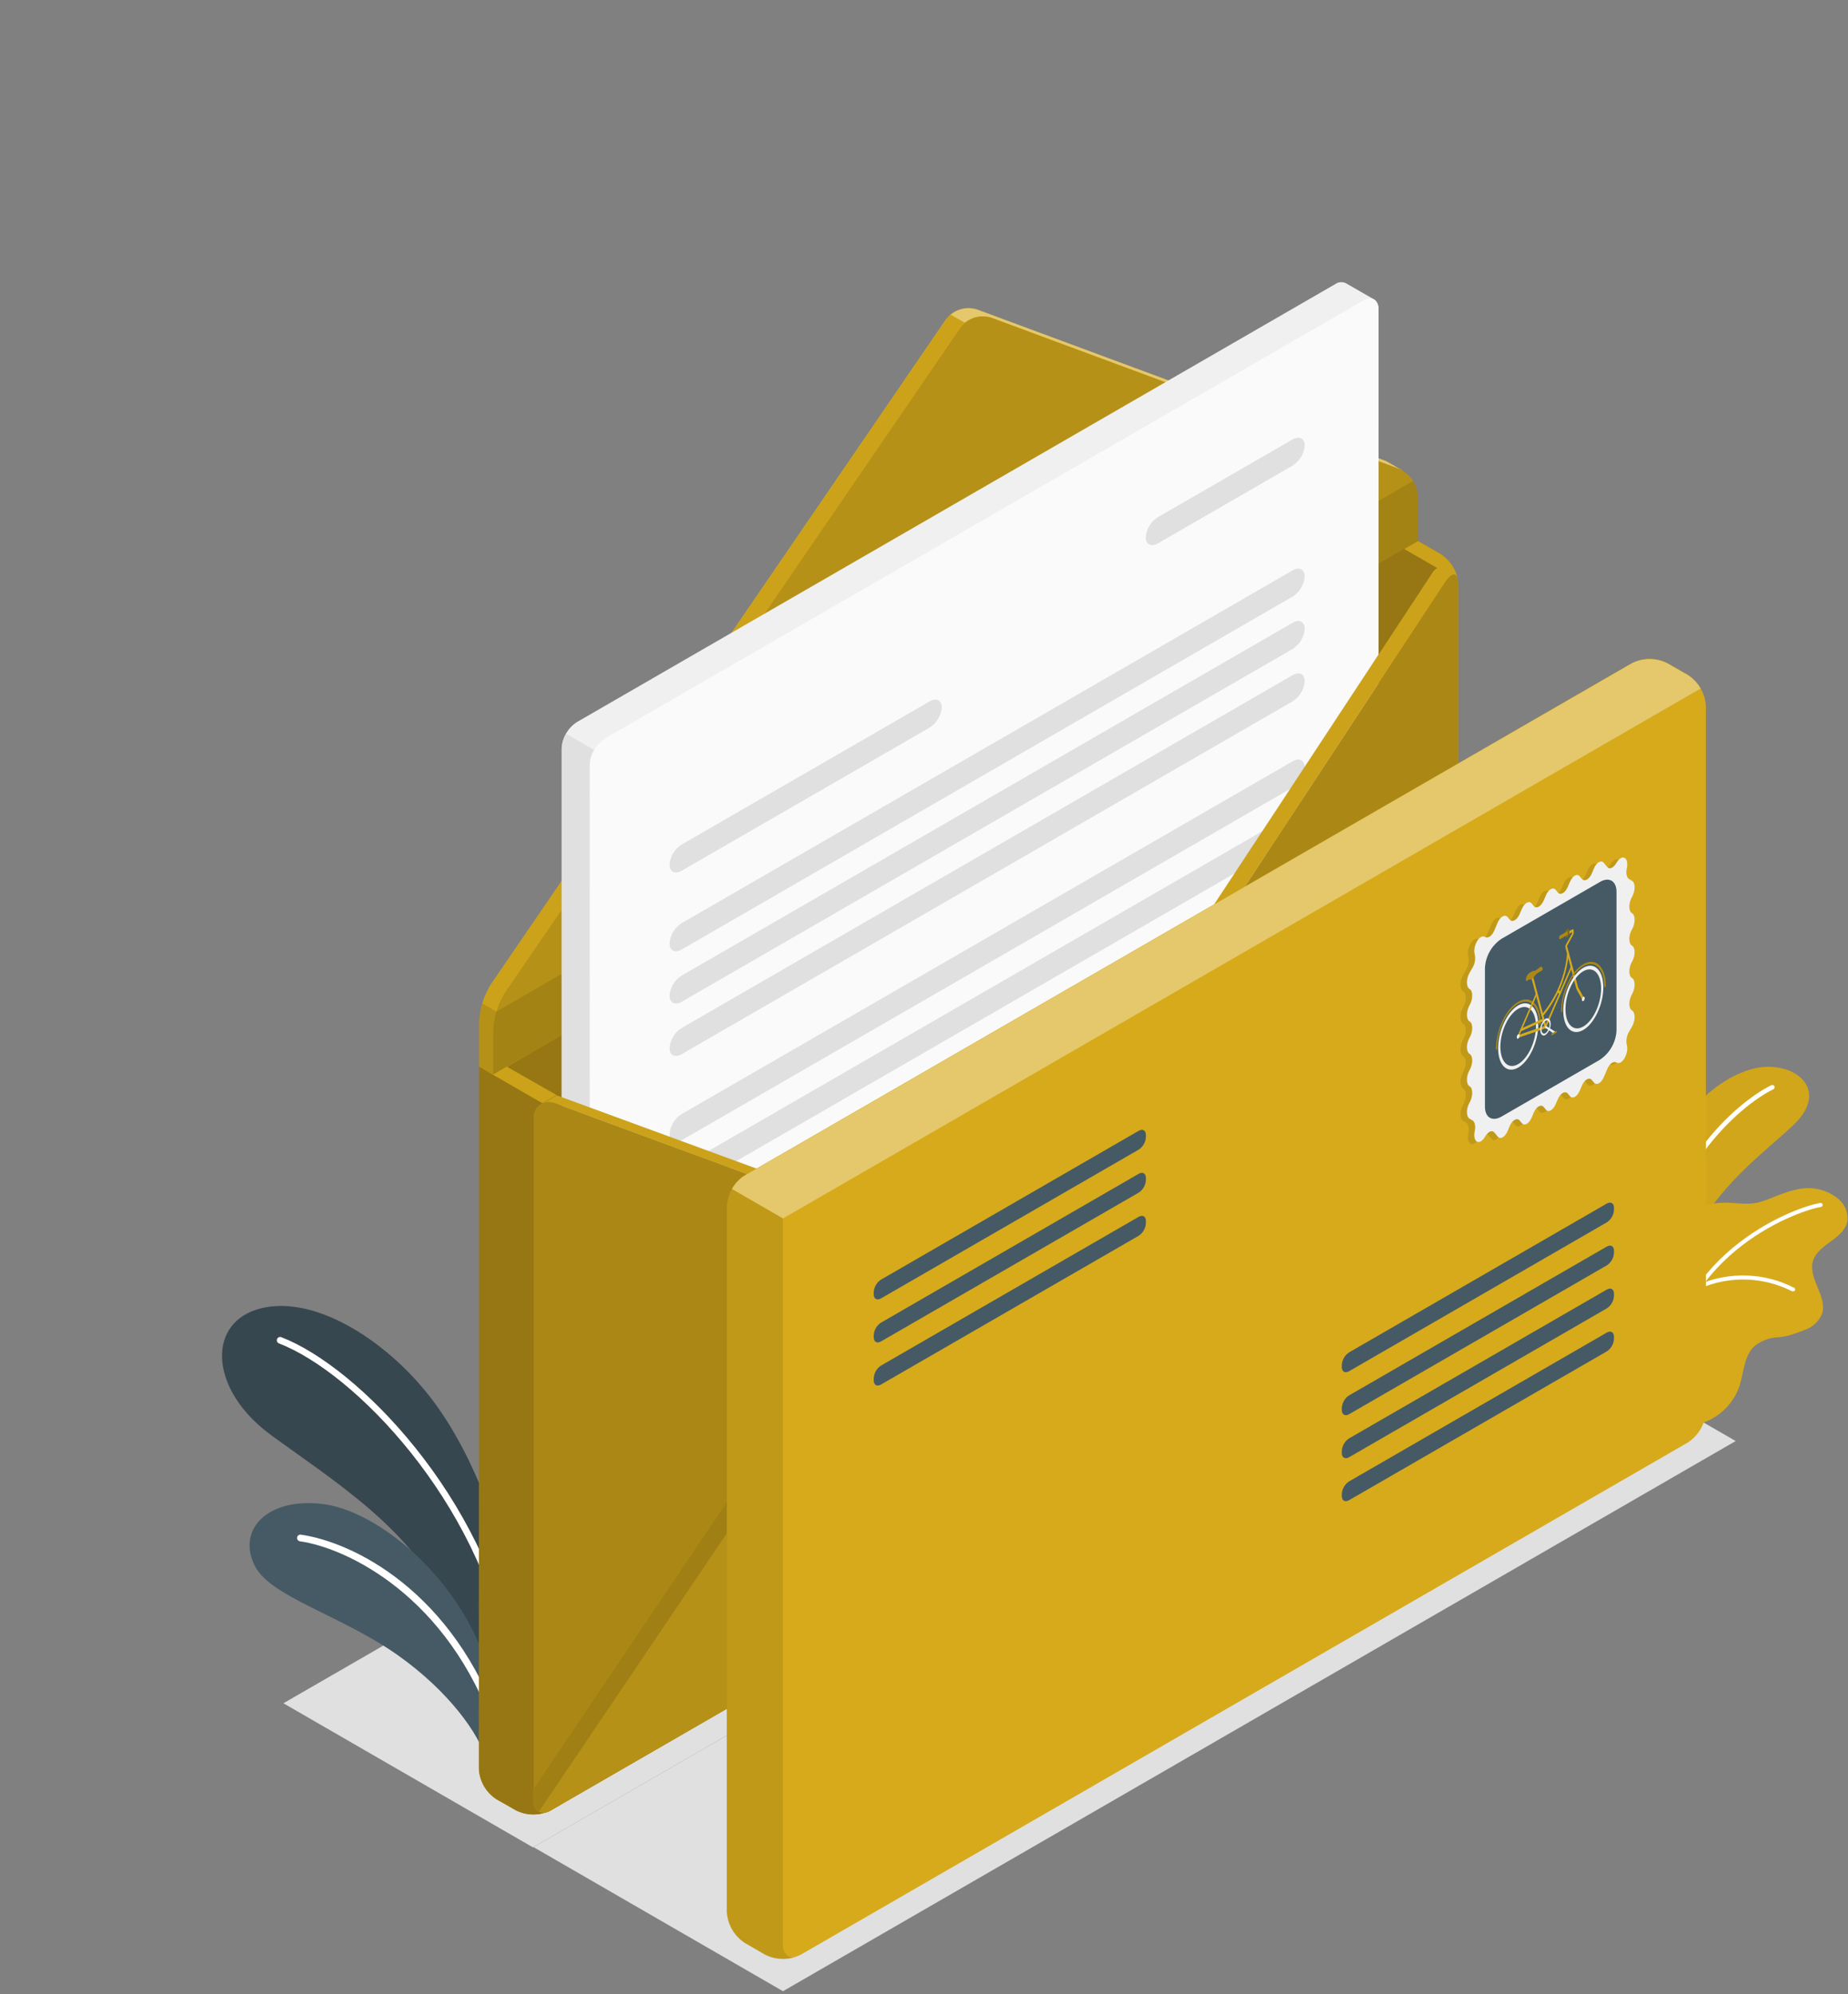 <svg width="317" height="342" viewBox="0 0 317 342" fill="none" xmlns="http://www.w3.org/2000/svg">
<rect x="0" y="0" width="317" height="342" fill="#808080" stroke="none"/>
<path d="M134.312 341.5L91.511 316.785L254.933 222.43L297.733 247.144L134.312 341.5Z" fill="#E0E0E0"/>
<path d="M91.425 316.833L48.616 292.119L212.047 197.773L254.847 222.478L91.425 316.833Z" fill="#E0E0E0"/>
<path d="M280.928 224.685C280.928 224.685 279.53 213.19 283.045 203.094C286.561 192.997 292.95 185.774 299.981 183.504C307.013 181.234 314.35 186.454 307.779 192.805C301.207 199.156 288.62 207.011 286.417 225.442L280.928 224.685Z" fill="#D6AA1B"/>
<g opacity="0.15">
<path opacity="0.15" d="M280.928 224.685C280.928 224.685 279.53 213.19 283.045 203.094C286.561 192.997 292.95 185.774 299.981 183.504C307.013 181.234 314.35 186.454 307.779 192.805C301.207 199.156 288.62 207.011 286.417 225.442L280.928 224.685Z" fill="black"/>
</g>
<path d="M282.336 221.275H282.25C282.198 221.268 282.149 221.251 282.104 221.224C282.06 221.197 282.021 221.162 281.99 221.12C281.96 221.078 281.938 221.03 281.927 220.979C281.916 220.928 281.915 220.876 281.924 220.825C285.057 200.402 297.605 189.213 303.803 186.138C303.85 186.108 303.902 186.088 303.957 186.079C304.012 186.07 304.068 186.073 304.122 186.088C304.175 186.103 304.225 186.129 304.268 186.164C304.311 186.199 304.346 186.243 304.371 186.293C304.395 186.343 304.409 186.398 304.411 186.453C304.413 186.509 304.403 186.564 304.382 186.616C304.361 186.667 304.329 186.713 304.289 186.752C304.249 186.79 304.201 186.819 304.148 186.838C298.084 189.846 285.785 200.843 282.7 220.949C282.685 221.037 282.641 221.117 282.575 221.176C282.509 221.235 282.425 221.27 282.336 221.275Z" fill="white"/>
<path d="M316.908 209.387C316.64 210.91 315.318 212.002 314.034 212.922C312.75 213.841 311.409 214.838 310.978 216.303C310.116 219.311 313.536 222.386 312.54 225.346C312.284 225.954 311.908 226.503 311.434 226.961C310.959 227.419 310.397 227.775 309.781 228.009C308.772 228.421 307.743 228.779 306.696 229.082C306.191 229.196 305.679 229.282 305.164 229.341C303.621 229.372 302.131 229.914 300.93 230.883C299.138 232.578 299.148 235.376 298.382 237.722C297.9 239.119 297.12 240.395 296.096 241.46C295.072 242.525 293.829 243.355 292.452 243.891C290.153 244.801 286.475 245.146 285.603 244.255C284.932 243.575 285.727 240.826 285.526 239.897C285.009 237.509 284.721 235.078 284.664 232.636C284.688 231.524 284.573 230.414 284.319 229.331C284.013 228.124 283.716 226.917 283.419 225.7C283.122 224.484 282.537 223.44 282.681 222.003C282.88 220.633 283.281 219.3 283.869 218.047C284.405 216.801 284.942 215.556 285.488 214.32C286.085 212.832 286.863 211.422 287.806 210.125C288.67 209.031 289.749 208.127 290.977 207.468C292.204 206.809 293.554 206.409 294.943 206.293C297.242 206.111 299.732 206.81 301.945 206.14C304.158 205.469 306.15 204.358 308.449 203.956C309.65 203.693 310.895 203.706 312.09 203.995C313.285 204.284 314.398 204.84 315.346 205.622C315.898 206.071 316.33 206.65 316.603 207.308C316.875 207.965 316.98 208.679 316.908 209.387Z" fill="#D6AA1B"/>
<path d="M286.101 237.895C286.009 237.893 285.921 237.854 285.856 237.788C285.792 237.722 285.756 237.633 285.756 237.541C286.12 215.585 307.079 207.203 312.243 206.312C312.287 206.303 312.334 206.302 312.379 206.311C312.424 206.32 312.466 206.338 312.504 206.364C312.542 206.39 312.574 206.424 312.598 206.462C312.622 206.501 312.638 206.545 312.645 206.59C312.653 206.635 312.653 206.681 312.643 206.725C312.634 206.769 312.616 206.812 312.59 206.849C312.564 206.886 312.531 206.918 312.493 206.943C312.455 206.967 312.412 206.984 312.367 206.992C307.309 207.874 286.81 216.073 286.455 237.55C286.455 237.596 286.446 237.642 286.428 237.684C286.41 237.727 286.384 237.765 286.351 237.797C286.318 237.83 286.279 237.855 286.236 237.872C286.193 237.888 286.147 237.896 286.101 237.895Z" fill="white"/>
<path d="M307.606 221.457C307.541 221.479 307.47 221.479 307.405 221.457C304.969 220.22 302.291 219.536 299.561 219.454C296.83 219.371 294.115 219.891 291.609 220.978C291.522 221.01 291.427 221.009 291.341 220.973C291.256 220.938 291.187 220.871 291.149 220.786C291.114 220.7 291.115 220.603 291.151 220.517C291.186 220.431 291.255 220.363 291.341 220.327C293.949 219.199 296.775 218.662 299.615 218.755C302.455 218.847 305.24 219.567 307.769 220.863C307.809 220.887 307.843 220.918 307.87 220.955C307.897 220.992 307.917 221.034 307.927 221.078C307.938 221.123 307.94 221.169 307.932 221.215C307.925 221.26 307.909 221.303 307.884 221.342C307.851 221.382 307.808 221.413 307.759 221.433C307.711 221.453 307.658 221.462 307.606 221.457Z" fill="white"/>
<path d="M87.153 273.966C87.249 266.13 81.769 249.817 73.742 239.538C65.715 229.26 53.022 221.635 43.903 224.633C35.425 227.43 36.182 238.523 46.364 246.024C56.547 253.524 71.864 262.931 76.233 275.719L85.515 291.439L87.153 273.966Z" fill="#37474F"/>
<path d="M87.584 284.676C87.459 284.665 87.342 284.613 87.25 284.528C87.158 284.443 87.097 284.33 87.076 284.206C82.143 257.385 60.752 235.352 47.849 230.4C47.709 230.344 47.596 230.236 47.535 230.098C47.474 229.96 47.47 229.803 47.524 229.662C47.549 229.591 47.589 229.526 47.64 229.471C47.691 229.415 47.753 229.371 47.822 229.341C47.891 229.31 47.966 229.294 48.041 229.293C48.117 229.293 48.192 229.307 48.261 229.336C61.413 234.394 83.197 256.771 88.197 284.005C88.211 284.079 88.21 284.155 88.194 284.228C88.178 284.301 88.148 284.37 88.105 284.432C88.063 284.493 88.008 284.546 87.945 284.586C87.882 284.626 87.811 284.654 87.737 284.666L87.584 284.676Z" fill="white"/>
<path d="M83.388 301.746C82.181 297.33 76.884 289.992 68.253 283.881C58.674 277.118 46.547 273.909 43.797 268.707C40.492 262.452 45.799 256.647 55.685 257.988C65.571 259.329 82.794 273.047 85.333 293.431L83.388 301.746Z" fill="#455A64"/>
<path d="M85.352 297.158C85.242 297.147 85.138 297.106 85.052 297.038C84.965 296.97 84.9 296.878 84.863 296.774C76.932 273.784 59.536 265.489 51.451 264.339C51.376 264.329 51.304 264.303 51.239 264.265C51.174 264.226 51.117 264.175 51.072 264.115C51.026 264.054 50.993 263.985 50.974 263.912C50.956 263.839 50.952 263.763 50.962 263.688C50.972 263.613 50.996 263.541 51.033 263.476C51.071 263.411 51.121 263.354 51.181 263.309C51.241 263.263 51.309 263.23 51.382 263.211C51.454 263.193 51.53 263.188 51.604 263.199C60.551 264.473 77.851 272.893 85.946 296.401C85.995 296.544 85.985 296.702 85.919 296.838C85.852 296.974 85.735 297.079 85.591 297.129C85.515 297.158 85.433 297.168 85.352 297.158Z" fill="white"/>
<path d="M82.172 182.964L240.804 91.329L247.126 94.998C247.993 95.567 248.714 96.331 249.231 97.23C249.748 98.128 250.048 99.135 250.105 100.17V217.19C250.046 218.224 249.746 219.229 249.229 220.126C248.712 221.022 247.991 221.785 247.126 222.353L94.462 310.483C93.537 310.95 92.514 311.193 91.478 311.193C90.441 311.193 89.419 310.95 88.494 310.483L85.132 308.567C84.262 308 83.539 307.236 83.019 306.337C82.5 305.439 82.2 304.43 82.143 303.394L82.172 182.964Z" fill="#D6AA1B"/>
<path opacity="0.3" d="M82.172 182.964L240.804 91.329L247.126 94.998C247.993 95.567 248.714 96.331 249.231 97.23C249.748 98.128 250.048 99.135 250.105 100.17V217.19C250.046 218.224 249.746 219.229 249.229 220.126C248.712 221.022 247.991 221.785 247.126 222.353L94.462 310.483C93.537 310.95 92.514 311.193 91.478 311.193C90.441 311.193 89.419 310.95 88.494 310.483L85.132 308.567C84.262 308 83.539 307.236 83.019 306.337C82.5 305.439 82.2 304.43 82.143 303.394L82.172 182.964Z" fill="black"/>
<path d="M239.932 81.05L240.584 80.696L238.112 79.259C237.906 79.135 237.688 79.033 237.461 78.952L167.619 53.079C166.659 52.76 165.623 52.754 164.659 53.06C163.696 53.366 162.854 53.97 162.254 54.784L84.183 168.834C82.968 170.798 82.275 173.041 82.172 175.348V182.964L84.595 184.372L240.804 91.329V83.761C240.778 82.793 240.475 81.852 239.932 81.05Z" fill="#D6AA1B"/>
<path opacity="0.05" d="M165.521 55.339C165.209 55.582 164.935 55.869 164.706 56.192L86.607 170.233C85.967 171.246 85.477 172.346 85.151 173.499L82.727 172.091C82.905 171.505 83.116 170.929 83.359 170.367L83.695 169.677C83.718 169.644 83.737 169.609 83.752 169.572C83.879 169.333 84.019 169.103 84.174 168.882L162.264 54.889C162.379 54.717 162.51 54.556 162.657 54.41L163.068 54.027L165.521 55.339Z" fill="black"/>
<path opacity="0.35" d="M240.555 80.686C240.342 80.557 240.118 80.448 239.884 80.361L170.061 54.497C169.293 54.246 168.474 54.193 167.68 54.344C166.886 54.495 166.143 54.844 165.521 55.359L163.087 53.951C163.716 53.44 164.463 53.095 165.259 52.946C166.055 52.797 166.876 52.849 167.647 53.098L237.461 78.962C237.688 79.049 237.906 79.159 238.112 79.288L240.555 80.686Z" fill="white"/>
<path d="M83.772 169.552C83.906 169.303 84.049 169.074 84.183 168.863C84.049 169.045 83.906 169.275 83.772 169.552Z" fill="#D6AA1B"/>
<path d="M162.676 54.314C162.809 54.179 162.95 54.051 163.097 53.931C162.95 54.051 162.809 54.179 162.676 54.314Z" fill="#D6AA1B"/>
<path d="M82.727 172.091C82.9 171.503 83.112 170.927 83.359 170.367C83.112 170.927 82.9 171.503 82.727 172.091Z" fill="#D6AA1B"/>
<path d="M83.379 170.319C83.484 170.08 83.599 169.85 83.714 169.629C83.599 169.85 83.484 170.08 83.379 170.319Z" fill="#D6AA1B"/>
<path opacity="0.2" d="M83.321 170.367C83.321 170.367 83.371 170.347 83.321 170.367V170.367Z" fill="black"/>
<path opacity="0.2" d="M83.714 169.63L83.772 169.524L83.714 169.63Z" fill="black"/>
<path opacity="0.2" d="M162.283 54.784C162.398 54.615 162.529 54.458 162.675 54.315C162.529 54.458 162.398 54.615 162.283 54.784Z" fill="black"/>
<path d="M164.745 56.192L86.607 170.242C85.391 172.203 84.699 174.442 84.595 176.747V184.324L243.227 92.727V85.159C243.178 84.127 242.837 83.13 242.246 82.283C241.654 81.436 240.836 80.773 239.884 80.37L170.071 54.506C169.118 54.194 168.092 54.19 167.137 54.492C166.181 54.794 165.345 55.389 164.745 56.192Z" fill="#D6AA1B"/>
<path opacity="0.15" d="M164.745 56.192L86.607 170.242C85.391 172.203 84.699 174.442 84.595 176.747V184.324L243.227 92.727V85.159C243.178 84.127 242.837 83.13 242.246 82.283C241.654 81.436 240.836 80.773 239.884 80.37L170.071 54.506C169.118 54.194 168.092 54.19 167.137 54.492C166.181 54.794 165.345 55.389 164.745 56.192Z" fill="black"/>
<path opacity="0.1" d="M243.227 85.16C243.199 84.21 242.904 83.287 242.375 82.497L85.151 173.499C84.822 174.545 84.638 175.632 84.605 176.728V184.305L243.227 92.727V85.16Z" fill="black"/>
<path d="M236.455 53.021C236.487 52.702 236.435 52.38 236.304 52.088C236.173 51.795 235.967 51.542 235.708 51.354L230.841 48.557C230.549 48.423 230.227 48.37 229.907 48.402C229.587 48.434 229.281 48.55 229.021 48.739L98.926 123.86C98.173 124.356 97.548 125.022 97.1 125.804C96.653 126.586 96.395 127.462 96.349 128.362V284.149C96.314 284.469 96.367 284.793 96.5 285.086C96.633 285.379 96.842 285.631 97.106 285.816L101.895 288.604C102.188 288.738 102.51 288.791 102.83 288.759C103.15 288.727 103.455 288.611 103.715 288.422L233.83 213.301C234.579 212.813 235.203 212.156 235.651 211.382C236.099 210.608 236.358 209.739 236.407 208.847L236.455 53.021Z" fill="#F0F0F0"/>
<path d="M103.763 288.421L233.878 213.301C234.627 212.813 235.251 212.156 235.699 211.382C236.147 210.608 236.406 209.739 236.455 208.847V53.021C236.455 51.373 235.296 50.713 233.878 51.527L103.763 126.647C103.016 127.139 102.394 127.799 101.946 128.574C101.499 129.349 101.239 130.218 101.186 131.111V286.937C101.186 288.584 102.336 289.293 103.763 288.421Z" fill="#FAFAFA"/>
<path d="M101.177 286.937C101.152 287.228 101.195 287.521 101.301 287.793C101.407 288.066 101.575 288.31 101.79 288.508C100.918 288.019 97.537 286.055 97.115 285.816C96.85 285.635 96.639 285.385 96.504 285.093C96.369 284.801 96.315 284.478 96.349 284.159V128.362C96.379 127.466 96.643 126.594 97.115 125.833L101.905 128.611C101.434 129.38 101.17 130.258 101.139 131.159L101.177 286.937Z" fill="#E0E0E0"/>
<path d="M221.732 75.36L198.607 88.704C198.017 89.075 197.523 89.58 197.163 90.177C196.804 90.775 196.59 91.448 196.538 92.143C196.538 93.388 197.496 93.858 198.617 93.197L221.732 79.853C222.323 79.48 222.818 78.974 223.178 78.375C223.537 77.776 223.75 77.101 223.801 76.404C223.801 75.168 222.872 74.718 221.732 75.36Z" fill="#E0E0E0"/>
<path d="M116.925 144.848L159.476 120.286C160.616 119.625 161.545 120.095 161.545 121.34C161.494 122.035 161.279 122.709 160.92 123.306C160.561 123.903 160.066 124.408 159.476 124.779L116.925 149.34C115.785 150.001 114.856 149.532 114.856 148.296C114.905 147.599 115.118 146.923 115.477 146.324C115.837 145.725 116.333 145.219 116.925 144.848Z" fill="#E0E0E0"/>
<path d="M116.925 158.326L221.732 97.823C222.872 97.162 223.801 97.632 223.801 98.867C223.751 99.564 223.537 100.239 223.178 100.838C222.818 101.438 222.323 101.944 221.732 102.316L116.925 162.847C115.785 163.518 114.856 163.039 114.856 161.803C114.903 161.102 115.116 160.421 115.475 159.817C115.835 159.213 116.331 158.702 116.925 158.326Z" fill="#E0E0E0"/>
<path d="M116.925 167.321L221.732 106.808C222.872 106.148 223.801 106.617 223.801 107.853C223.751 108.549 223.537 109.225 223.178 109.824C222.818 110.423 222.323 110.929 221.732 111.301L116.925 171.813C115.785 172.474 114.856 172.005 114.856 170.759C114.908 170.064 115.122 169.391 115.481 168.794C115.841 168.196 116.335 167.692 116.925 167.321Z" fill="#E0E0E0"/>
<path d="M116.925 176.306L221.732 115.794C222.872 115.133 223.801 115.602 223.801 116.847C223.749 117.542 223.535 118.216 223.176 118.813C222.816 119.41 222.322 119.915 221.732 120.286L116.925 180.798C115.785 181.459 114.856 180.99 114.856 179.745C114.908 179.049 115.122 178.376 115.481 177.779C115.841 177.182 116.335 176.677 116.925 176.306Z" fill="#E0E0E0"/>
<path d="M116.925 191.068L221.732 130.565C222.872 129.904 223.801 130.374 223.801 131.609C223.751 132.306 223.537 132.981 223.178 133.581C222.818 134.18 222.323 134.686 221.732 135.058L116.925 195.56C115.785 196.221 114.856 195.752 114.856 194.516C114.906 193.82 115.12 193.144 115.479 192.545C115.839 191.946 116.334 191.44 116.925 191.068Z" fill="#E0E0E0"/>
<path d="M116.925 200.053L221.732 139.55C222.872 138.889 223.801 139.359 223.801 140.594C223.751 141.291 223.537 141.966 223.178 142.565C222.818 143.164 222.323 143.671 221.732 144.043L116.925 204.545C115.785 205.206 114.856 204.737 114.856 203.501C114.906 202.804 115.12 202.129 115.479 201.53C115.839 200.931 116.334 200.425 116.925 200.053Z" fill="#E0E0E0"/>
<path d="M116.925 209.048L221.732 148.536C222.872 147.875 223.801 148.344 223.801 149.58C223.751 150.277 223.537 150.952 223.178 151.551C222.818 152.15 222.323 152.656 221.732 153.029L116.925 213.541C115.785 214.202 114.856 213.732 114.856 212.487C114.906 211.792 115.12 211.118 115.479 210.52C115.839 209.923 116.334 209.418 116.925 209.048Z" fill="#E0E0E0"/>
<path d="M246.111 218.742C246.065 218.828 246.011 218.908 245.948 218.982L179.851 198.022C177.341 196.908 174.512 196.74 171.887 197.548C169.262 198.356 167.018 200.086 165.569 202.419L94.883 307.494L92.268 309.007C91.977 309.21 91.639 309.337 91.287 309.377C90.934 309.417 90.577 309.369 90.247 309.237L162.925 200.992C164.379 198.659 166.626 196.928 169.253 196.119C171.88 195.31 174.711 195.475 177.226 196.585L246.111 218.742Z" fill="#D6AA1B"/>
<path opacity="0.4" d="M159.045 212.726L159.218 212.592L94.883 307.494L92.268 308.998C91.974 309.195 91.637 309.318 91.285 309.356C90.933 309.394 90.577 309.347 90.247 309.218L156.535 211.213L159.045 212.726Z" fill="white"/>
<path opacity="0.4" d="M246.168 218.752C246.118 218.836 246.06 218.917 245.996 218.991L179.899 198.022C177.387 196.907 174.557 196.739 171.93 197.547C169.304 198.355 167.058 200.085 165.607 202.419L162.992 200.896C164.449 198.575 166.693 196.855 169.314 196.051C171.934 195.248 174.756 195.413 177.265 196.518L246.168 218.752Z" fill="white"/>
<path d="M250.086 99.423C249.942 98.561 249.492 98.321 248.908 98.733C248.618 98.953 248.363 99.214 248.151 99.509L247.816 99.979L182.562 199.153L172.82 212.726C172.192 213.516 171.361 214.12 170.416 214.474C169.471 214.828 168.448 214.919 167.456 214.738L159.055 212.736L94.874 189.104C94.44 189.019 93.995 189.019 93.561 189.104C93.397 189.14 93.237 189.192 93.082 189.257L95.496 187.859L157.033 210.418L165.137 213.291C166.13 213.477 167.155 213.388 168.1 213.033C169.046 212.679 169.876 212.072 170.502 211.28L180.244 197.716L245.795 98.091C245.996 97.821 246.246 97.59 246.532 97.411L240.861 94.145L243.237 92.775L247.165 95.036C247.919 95.535 248.567 96.181 249.068 96.934C249.57 97.688 249.916 98.534 250.086 99.423Z" fill="#D6AA1B"/>
<path opacity="0.4" d="M182.562 199.152L172.82 212.717C172.194 213.509 171.364 214.116 170.418 214.47C169.473 214.825 168.448 214.914 167.456 214.728L159.045 212.726L159.218 212.592L159.62 211.941L165.128 213.253C166.121 213.44 167.145 213.351 168.091 212.997C169.037 212.642 169.867 212.035 170.492 211.242L180.139 197.831L182.562 199.152Z" fill="white"/>
<path opacity="0.05" d="M247.126 94.988L243.199 92.727L240.823 94.097L246.494 97.363C246.209 97.543 245.959 97.774 245.756 98.043L180.196 197.668L180.11 197.792L182.533 199.114L247.768 99.931L248.103 99.471C248.308 99.167 248.564 98.901 248.86 98.685C249.444 98.283 249.895 98.522 250.038 99.375C249.869 98.487 249.524 97.641 249.024 96.888C248.524 96.135 247.879 95.489 247.126 94.988Z" fill="black"/>
<path d="M96.167 191L82.172 182.963V303.384C82.229 304.42 82.529 305.429 83.048 306.327C83.567 307.226 84.291 307.99 85.16 308.557L88.523 310.473C89.448 310.94 90.47 311.183 91.507 311.183C92.543 311.183 93.565 310.94 94.49 310.473L96.167 309.515V191Z" fill="#D6AA1B"/>
<path opacity="0.3" d="M96.167 191L82.172 182.963V303.384C82.229 304.42 82.529 305.429 83.048 306.327C83.567 307.226 84.291 307.99 85.16 308.557L88.523 310.473C89.448 310.94 90.47 311.183 91.507 311.183C92.543 311.183 93.565 310.94 94.49 310.473L96.167 309.515V191Z" fill="black"/>
<path d="M250.144 100.17V217.181C250.099 218.257 249.768 219.302 249.186 220.208C248.74 220.974 248.143 221.642 247.433 222.171L247.318 222.229C247.258 222.279 247.194 222.324 247.126 222.363L94.471 310.492C94.18 310.698 93.841 310.827 93.486 310.869C93.132 310.911 92.772 310.864 92.441 310.732C92.187 310.584 91.974 310.377 91.818 310.128C91.663 309.88 91.571 309.597 91.55 309.304C91.535 309.126 91.535 308.946 91.55 308.768V191.748C91.523 191.329 91.599 190.91 91.771 190.526C91.942 190.143 92.204 189.807 92.533 189.547C92.863 189.287 93.251 189.111 93.663 189.034C94.076 188.957 94.501 188.981 94.903 189.104L159.083 212.736L167.484 214.738C168.477 214.919 169.5 214.828 170.445 214.474C171.389 214.12 172.22 213.516 172.849 212.726L182.562 199.152L247.797 99.979L248.132 99.509C249.234 97.977 250.144 98.264 250.144 100.17Z" fill="#D6AA1B"/>
<path opacity="0.2" d="M250.144 100.17V217.181C250.099 218.257 249.768 219.302 249.186 220.208C248.74 220.974 248.143 221.642 247.433 222.171L247.318 222.229C247.258 222.279 247.194 222.324 247.126 222.363L94.471 310.492C94.18 310.698 93.841 310.827 93.486 310.869C93.132 310.911 92.772 310.864 92.441 310.732C92.187 310.584 91.974 310.377 91.818 310.128C91.663 309.88 91.571 309.597 91.55 309.304C91.535 309.126 91.535 308.946 91.55 308.768V191.748C91.523 191.329 91.599 190.91 91.771 190.526C91.942 190.143 92.204 189.807 92.533 189.547C92.863 189.287 93.251 189.111 93.663 189.034C94.076 188.957 94.501 188.981 94.903 189.104L155.807 211.529L158.681 212.592L159.074 212.736L167.475 214.738C168.467 214.919 169.49 214.828 170.435 214.474C171.38 214.12 172.211 213.516 172.839 212.726L182.562 199.152L247.797 99.979L248.132 99.509C249.234 97.977 250.144 98.264 250.144 100.17Z" fill="black"/>
<path d="M158.662 212.592L92.431 310.732C92.105 310.525 91.843 310.233 91.673 309.886C91.504 309.539 91.435 309.152 91.473 308.768V306.852L156.612 210.255L158.662 212.592Z" fill="#D6AA1B"/>
<path opacity="0.25" d="M165.559 202.419L92.431 310.731C92.105 310.525 91.842 310.232 91.673 309.886C91.504 309.539 91.435 309.152 91.473 308.768V306.852L162.867 200.963L165.559 202.419Z" fill="black"/>
<path d="M247.126 222.363L247.318 222.229L247.433 222.162C248.144 221.652 248.741 220.999 249.186 220.246C249.76 219.357 250.09 218.333 250.144 217.276L182.572 199.152L227.814 233.523L247.126 222.363Z" fill="#D6AA1B"/>
<path opacity="0.25" d="M247.126 222.363L247.318 222.229L247.433 222.162C248.144 221.652 248.741 220.999 249.186 220.246C249.76 219.357 250.09 218.333 250.144 217.276L182.572 199.152L227.814 233.523L247.126 222.363Z" fill="black"/>
<path d="M249.214 220.208C248.769 220.961 248.172 221.613 247.462 222.123L247.347 222.191L94.491 310.492C94.199 310.699 93.86 310.829 93.505 310.87C93.15 310.91 92.79 310.859 92.46 310.722L165.559 202.381C167.025 200.042 169.283 198.309 171.922 197.498C174.56 196.688 177.402 196.853 179.928 197.965L249.214 220.208Z" fill="#D6AA1B"/>
<path opacity="0.15" d="M249.214 220.208C248.769 220.961 248.172 221.613 247.462 222.123L247.347 222.191L94.491 310.492C94.199 310.699 93.86 310.829 93.505 310.87C93.15 310.91 92.79 310.859 92.46 310.722L165.559 202.381C167.025 200.042 169.283 198.309 171.922 197.498C174.56 196.688 177.402 196.853 179.928 197.965L249.214 220.208Z" fill="black"/>
<path opacity="0.15" d="M82.727 172.091L85.151 173.499C84.814 174.553 84.627 175.65 84.595 176.756V184.314L82.172 182.963V175.3C82.208 174.21 82.395 173.13 82.727 172.091Z" fill="black"/>
<path d="M95.487 187.811L93.063 189.209L90.621 187.801L84.586 184.324L86.933 182.935L95.487 187.811Z" fill="#D6AA1B"/>
<path opacity="0.05" d="M95.592 187.858L86.971 182.935L84.624 184.324L90.659 187.801L93.111 189.209C93.258 189.142 93.412 189.094 93.571 189.065C94.003 188.971 94.451 188.971 94.883 189.065L99.759 190.857L155.788 211.49L156.66 210.188L95.592 187.858Z" fill="black"/>
<path d="M124.675 206.911C124.732 205.842 125.041 204.801 125.577 203.873C126.113 202.946 126.861 202.159 127.759 201.576L279.897 113.744C280.852 113.257 281.909 113.004 282.981 113.004C284.053 113.004 285.11 113.257 286.066 113.744L289.543 115.746C290.44 116.333 291.187 117.122 291.723 118.051C292.258 118.979 292.568 120.021 292.628 121.091V242.048C292.567 243.117 292.256 244.156 291.72 245.083C291.185 246.01 290.439 246.798 289.543 247.384L137.396 335.216C136.441 335.697 135.386 335.948 134.316 335.948C133.247 335.948 132.192 335.697 131.237 335.216L127.759 333.214C126.863 332.626 126.118 331.836 125.582 330.908C125.046 329.979 124.736 328.938 124.675 327.868V206.911Z" fill="#D6AA1B"/>
<path d="M125.556 203.923L134.312 208.971L291.699 118.093C291.181 117.154 290.433 116.362 289.524 115.794L286.037 113.792C285.087 113.301 284.032 113.045 282.962 113.045C281.892 113.045 280.838 113.301 279.887 113.792L127.74 201.614C126.828 202.186 126.077 202.98 125.556 203.923Z" fill="#D6AA1B"/>
<path opacity="0.35" d="M125.556 203.923L134.312 208.971L291.699 118.093C291.181 117.154 290.433 116.362 289.524 115.794L286.037 113.792C285.087 113.301 284.032 113.045 282.962 113.045C281.892 113.045 280.838 113.301 279.887 113.792L127.74 201.614C126.828 202.186 126.077 202.98 125.556 203.923Z" fill="white"/>
<path opacity="0.1" d="M124.656 206.959V327.878C124.712 328.949 125.021 329.992 125.557 330.921C126.093 331.85 126.841 332.639 127.74 333.223L131.218 335.273C131.487 335.426 131.769 335.554 132.061 335.656C132.476 335.79 132.902 335.886 133.335 335.944C134.145 336.05 134.967 336.02 135.768 335.858C135.972 335.818 136.173 335.767 136.371 335.704L136.745 335.58C136.506 335.67 136.252 335.711 135.997 335.701C135.742 335.691 135.491 335.63 135.26 335.522C134.928 335.306 134.662 335.002 134.493 334.643C134.323 334.284 134.257 333.886 134.302 333.492V208.961L125.547 203.913C124.995 204.836 124.688 205.885 124.656 206.959Z" fill="black"/>
<path d="M151.114 219.47L195.322 193.941C196.012 193.549 196.567 193.865 196.567 194.66V195.014C196.544 195.446 196.419 195.866 196.202 196.241C195.986 196.615 195.684 196.934 195.322 197.17L151.114 222.689C150.434 223.081 149.878 222.765 149.878 221.97V221.625C149.9 221.194 150.024 220.775 150.238 220.4C150.453 220.026 150.753 219.707 151.114 219.47Z" fill="#455A64"/>
<path d="M151.114 226.847L195.322 201.318C196.012 200.925 196.567 201.241 196.567 202.036V202.391C196.542 202.822 196.417 203.242 196.2 203.616C195.984 203.991 195.683 204.309 195.322 204.546L151.114 230.065C150.434 230.458 149.878 230.142 149.878 229.347V229.002C149.9 228.571 150.024 228.151 150.238 227.777C150.453 227.402 150.753 227.084 151.114 226.847Z" fill="#455A64"/>
<path d="M151.114 234.212L195.322 208.693C196.012 208.301 196.567 208.617 196.567 209.412V209.785C196.542 210.217 196.417 210.637 196.2 211.011C195.984 211.385 195.683 211.704 195.322 211.941L151.114 237.46C150.434 237.853 149.878 237.536 149.878 236.741V236.387C149.9 235.953 150.023 235.53 150.237 235.153C150.452 234.775 150.752 234.453 151.114 234.212Z" fill="#455A64"/>
<path d="M231.416 231.942L275.615 206.423C276.305 206.031 276.86 206.347 276.86 207.142V207.487C276.838 207.918 276.715 208.337 276.5 208.712C276.285 209.086 275.985 209.405 275.625 209.642L231.416 235.171C230.727 235.563 230.171 235.247 230.171 234.452V234.098C230.196 233.666 230.322 233.247 230.538 232.872C230.754 232.498 231.055 232.18 231.416 231.942Z" fill="#455A64"/>
<path d="M231.416 239.318L275.615 213.799C276.305 213.406 276.86 213.722 276.86 214.517V214.862C276.838 215.293 276.715 215.713 276.5 216.087C276.285 216.462 275.985 216.78 275.625 217.017L231.416 242.546C230.727 242.939 230.171 242.613 230.171 241.828V241.473C230.195 241.041 230.32 240.621 230.536 240.247C230.752 239.872 231.054 239.554 231.416 239.318Z" fill="#455A64"/>
<path d="M231.416 246.694L275.615 221.175C276.305 220.773 276.86 221.098 276.86 221.894V222.238C276.838 222.669 276.715 223.089 276.5 223.464C276.285 223.838 275.985 224.157 275.625 224.394L231.416 249.922C230.727 250.315 230.171 249.989 230.171 249.204V248.85C230.195 248.418 230.32 247.997 230.536 247.623C230.752 247.248 231.054 246.93 231.416 246.694Z" fill="#455A64"/>
<path d="M231.416 254.07L275.615 228.551C276.305 228.149 276.86 228.474 276.86 229.269V229.614C276.838 230.045 276.715 230.465 276.5 230.839C276.285 231.214 275.985 231.532 275.625 231.769L231.416 257.289C230.727 257.691 230.171 257.365 230.171 256.57V256.225C230.195 255.793 230.32 255.373 230.536 254.999C230.752 254.624 231.054 254.306 231.416 254.07Z" fill="#455A64"/>
<path opacity="0.1" d="M257.51 157.617L257.865 158.048C258.315 158.594 259.129 158.124 259.579 157.09L259.924 156.266C260.374 155.193 261.189 154.724 261.639 155.308L261.993 155.739C262.444 156.285 263.258 155.816 263.708 154.781L264.053 153.948C264.503 152.875 265.317 152.405 265.768 152.99L266.122 153.411C266.572 153.957 267.377 153.488 267.837 152.453L268.182 151.62C268.632 150.557 269.446 150.087 269.896 150.662L270.251 151.084C270.701 151.63 271.506 151.16 271.956 150.126L272.31 149.292C272.76 148.229 273.575 147.76 274.025 148.334L274.59 149.024C274.954 149.465 275.548 149.244 276.056 148.507L276.286 148.143C277.244 146.706 278.345 147.482 277.952 149.283C277.761 150.116 277.952 150.863 278.326 151.093L278.834 151.39C279.437 151.744 279.437 153.133 278.834 154.178C278.24 155.212 278.24 156.611 278.834 156.956C279.437 157.3 279.437 158.689 278.834 159.734C278.24 160.778 278.24 162.167 278.834 162.512C279.437 162.866 279.437 164.255 278.834 165.299C278.24 166.343 278.24 167.732 278.834 168.077C279.437 168.422 279.437 169.811 278.834 170.855C278.24 171.899 278.24 173.288 278.834 173.643C279.437 173.987 279.437 175.376 278.834 176.421L278.326 177.311C277.919 177.983 277.785 178.786 277.952 179.553C278.345 180.894 277.205 182.992 276.286 182.609L276.056 182.513C275.586 182.321 274.954 182.82 274.59 183.691L274.025 185.032C273.575 186.105 272.76 186.575 272.31 185.99L271.956 185.559C271.506 185.013 270.701 185.483 270.251 186.517L269.896 187.341C269.446 188.414 268.632 188.883 268.182 188.299L267.837 187.868C267.377 187.322 266.572 187.791 266.122 188.826L265.768 189.659C265.317 190.732 264.503 191.201 264.053 190.617L263.708 190.196C263.258 189.65 262.444 190.119 261.993 191.153L261.639 191.987C261.189 193.05 260.374 193.52 259.924 192.945L259.579 192.542C259.129 191.996 258.315 192.456 257.865 193.5L257.51 194.334C257.06 195.397 256.246 195.866 255.796 195.292L255.23 194.602C254.866 194.152 254.272 194.372 253.765 195.119L253.535 195.483C252.577 196.92 251.475 196.144 251.868 194.343C252.05 193.51 251.868 192.772 251.495 192.542L250.977 192.246C250.374 191.891 250.374 190.502 250.977 189.458C251.581 188.414 251.581 187.025 250.977 186.68C250.374 186.335 250.374 184.946 250.977 183.902C251.581 182.858 251.581 181.469 250.977 181.114C250.374 180.77 250.374 179.381 250.977 178.336C251.581 177.292 251.581 175.903 250.977 175.558C250.374 175.214 250.374 173.815 250.977 172.78C251.581 171.736 251.581 170.347 250.977 169.993C250.374 169.648 250.374 168.259 250.977 167.215L251.495 166.324C251.893 165.649 252.026 164.85 251.868 164.083C251.475 162.741 252.615 160.644 253.535 161.027L253.765 161.123C254.234 161.314 254.866 160.816 255.23 159.944L255.796 158.594C256.246 157.54 257.06 157.099 257.51 157.617Z" fill="black"/>
<path d="M258.621 157.291L258.966 157.712C259.417 158.258 260.231 157.789 260.681 156.754L261.035 155.921C261.486 154.848 262.3 154.388 262.75 154.963L263.095 155.385C263.545 155.931 264.359 155.461 264.81 154.427L265.164 153.593C265.614 152.53 266.419 152.061 266.869 152.635L267.224 153.057C267.674 153.612 268.488 153.143 268.938 152.099L269.293 151.266C269.743 150.202 270.548 149.733 270.998 150.308L271.352 150.739C271.803 151.285 272.617 150.815 273.067 149.781L273.412 148.957C273.862 147.884 274.676 147.415 275.127 147.999L275.701 148.689C276.065 149.139 276.659 148.919 277.167 148.171L277.397 147.817C278.355 146.371 279.456 147.146 279.054 148.947C278.872 149.781 279.054 150.518 279.428 150.748L279.945 151.055C280.548 151.4 280.548 152.789 279.945 153.833C279.341 154.877 279.341 156.266 279.945 156.611C280.548 156.965 280.548 158.354 279.945 159.398C279.341 160.433 279.341 161.822 279.945 162.176C280.548 162.521 280.548 163.91 279.945 164.954C279.341 165.998 279.341 167.387 279.945 167.732C280.548 168.087 280.548 169.476 279.945 170.52C279.341 171.564 279.341 172.953 279.945 173.298C280.548 173.643 280.548 175.032 279.945 176.076L279.428 176.976C279.029 177.648 278.896 178.444 279.054 179.208C279.456 180.549 278.316 182.647 277.397 182.274L277.167 182.178C276.688 181.977 276.065 182.484 275.701 183.356L275.127 184.697C274.676 185.76 273.862 186.23 273.412 185.655L273.067 185.233C272.617 184.678 271.803 185.147 271.352 186.191L270.998 187.025C270.548 188.088 269.743 188.557 269.293 187.983L268.938 187.552C268.488 187.006 267.674 187.475 267.224 188.51L266.869 189.333C266.419 190.406 265.614 190.876 265.164 190.291L264.81 189.86C264.359 189.314 263.545 189.784 263.095 190.818L262.75 191.642C262.3 192.715 261.486 193.184 261.035 192.6L260.681 192.169C260.231 191.623 259.417 192.092 258.966 193.127L258.621 193.96C258.171 195.033 257.357 195.502 256.907 194.918L256.342 194.228C255.968 193.788 255.384 194.008 254.866 194.746L254.637 195.11C253.679 196.556 252.577 195.771 252.979 193.97C253.161 193.136 252.979 192.399 252.606 192.159L252.088 191.862C251.485 191.517 251.485 190.128 252.088 189.084C252.692 188.04 252.692 186.651 252.088 186.297C251.485 185.952 251.485 184.563 252.088 183.519C252.692 182.475 252.692 181.086 252.088 180.741C251.485 180.386 251.485 178.997 252.088 177.963C252.692 176.919 252.692 175.53 252.088 175.175C251.485 174.83 251.485 173.441 252.088 172.397C252.692 171.353 252.692 169.964 252.088 169.619C251.485 169.265 251.485 167.876 252.088 166.832L252.606 165.941C253.005 165.266 253.138 164.467 252.979 163.699C252.577 162.358 253.717 160.27 254.637 160.644L254.866 160.739C255.345 160.931 255.968 160.433 256.342 159.561L256.907 158.22C257.347 157.205 258.162 156.735 258.621 157.291Z" fill="#F0F0F0"/>
<path d="M257.596 160.989L274.418 151.276C276.027 150.318 277.291 151.094 277.291 152.952V176.737C277.24 177.742 276.953 178.721 276.454 179.594C275.955 180.468 275.257 181.212 274.418 181.766L257.596 191.48C255.987 192.438 254.723 191.652 254.723 189.803V166.018C254.772 165.013 255.059 164.034 255.558 163.16C256.057 162.286 256.756 161.542 257.596 160.989Z" fill="#455A64"/>
<path d="M271.592 171.535C271.585 171.544 271.576 171.55 271.566 171.555C271.556 171.559 271.545 171.561 271.534 171.561C271.523 171.561 271.513 171.559 271.503 171.555C271.493 171.55 271.484 171.544 271.477 171.535L270.433 169.687L268.517 162.473C268.494 162.326 268.517 162.176 268.584 162.042L269.657 160.127V159.877L269.216 160.127C269.139 160.127 269.072 160.127 269.072 159.992C269.072 159.934 269.085 159.876 269.11 159.823C269.134 159.77 269.171 159.723 269.216 159.686L269.714 159.399C269.839 159.322 269.944 159.399 269.944 159.619V160.002C269.939 160.116 269.91 160.227 269.858 160.328L268.804 162.244L270.72 169.38L271.745 171.171C271.762 171.226 271.767 171.283 271.759 171.34C271.751 171.396 271.729 171.45 271.697 171.497C271.666 171.518 271.63 171.532 271.592 171.535Z" fill="#D6AA1B"/>
<path d="M271.592 176.641C269.676 177.743 268.153 176.239 268.153 173.298C268.153 170.357 269.695 167.081 271.592 165.98C273.488 164.878 275.031 166.392 275.031 169.332C275.031 172.273 273.488 175.549 271.592 176.641ZM271.592 166.574C269.906 167.531 268.536 170.463 268.536 173.078C268.536 175.693 269.906 177.025 271.592 176.057C273.278 175.089 274.648 172.158 274.648 169.543C274.648 166.928 273.278 165.596 271.592 166.574Z" fill="#F0F0F0"/>
<path d="M275.309 169.313C275.261 169.313 275.213 169.313 275.213 169.217C275.213 166.123 273.594 164.543 271.592 165.702C269.59 166.861 267.971 170.309 267.971 173.365C267.972 173.404 267.963 173.442 267.947 173.477C267.93 173.512 267.906 173.542 267.875 173.566C267.818 173.566 267.779 173.566 267.779 173.48C267.779 170.213 269.494 166.583 271.611 165.366C273.728 164.15 275.443 165.817 275.443 169.073C275.449 169.123 275.439 169.172 275.415 169.215C275.391 169.259 275.354 169.293 275.309 169.313Z" fill="#D6AA1B"/>
<path opacity="0.2" d="M275.309 169.313C275.261 169.313 275.213 169.313 275.213 169.217C275.213 166.123 273.594 164.543 271.592 165.702C269.59 166.861 267.971 170.309 267.971 173.365C267.972 173.404 267.963 173.442 267.947 173.477C267.93 173.512 267.906 173.542 267.875 173.566C267.818 173.566 267.779 173.566 267.779 173.48C267.779 170.213 269.494 166.583 271.611 165.366C273.728 164.15 275.443 165.817 275.443 169.073C275.449 169.123 275.439 169.172 275.415 169.215C275.391 169.259 275.354 169.293 275.309 169.313Z" fill="black"/>
<path d="M264.139 175.76C264.091 175.76 264.043 175.76 264.043 175.674C264.043 172.579 262.424 170.999 260.422 172.148C258.42 173.298 256.801 176.756 256.801 179.812C256.801 179.852 256.792 179.891 256.776 179.927C256.759 179.964 256.735 179.996 256.706 180.023C256.648 180.023 256.61 180.023 256.61 179.927C256.61 176.67 258.315 173.03 260.442 171.813C262.568 170.597 264.273 172.263 264.273 175.52C264.28 175.569 264.27 175.619 264.246 175.662C264.222 175.705 264.184 175.74 264.139 175.76Z" fill="#D6AA1B"/>
<path opacity="0.2" d="M264.139 175.76C264.091 175.76 264.043 175.76 264.043 175.674C264.043 172.579 262.424 170.999 260.422 172.148C258.42 173.298 256.801 176.756 256.801 179.812C256.801 179.852 256.792 179.891 256.776 179.927C256.759 179.964 256.735 179.996 256.706 180.023C256.648 180.023 256.61 180.023 256.61 179.927C256.61 176.67 258.315 173.03 260.442 171.813C262.568 170.597 264.273 172.263 264.273 175.52C264.28 175.569 264.27 175.619 264.246 175.662C264.222 175.705 264.184 175.74 264.139 175.76Z" fill="black"/>
<path d="M260.422 183.098C258.506 184.19 256.983 182.686 256.983 179.745C256.983 176.804 258.526 173.528 260.422 172.426C262.319 171.325 263.861 172.838 263.861 175.779C263.861 178.72 262.319 182.006 260.422 183.098ZM260.422 173.02C258.736 173.978 257.367 176.919 257.367 179.525C257.367 182.13 258.736 183.481 260.422 182.504C262.108 181.527 263.478 178.615 263.478 175.999C263.478 173.384 262.108 172.053 260.422 173.02Z" fill="#F0F0F0"/>
<path d="M265.107 176.364L260.432 177.983C260.374 177.983 260.336 177.983 260.317 177.906C260.29 177.828 260.29 177.744 260.317 177.667L263.478 170.367C263.536 170.243 263.622 170.185 263.679 170.233C263.709 170.279 263.725 170.332 263.725 170.386C263.725 170.441 263.709 170.494 263.679 170.54L260.7 177.427L265.039 175.923L269.475 165.721C269.523 165.597 269.618 165.539 269.676 165.587C269.706 165.633 269.722 165.686 269.722 165.74C269.722 165.795 269.706 165.848 269.676 165.894L265.212 176.258C265.185 176.301 265.149 176.337 265.107 176.364Z" fill="#D6AA1B"/>
<path d="M265.106 176.363C265.039 176.363 264.992 176.363 264.972 176.286L262.693 167.751C262.681 167.693 262.683 167.632 262.698 167.574C262.713 167.516 262.74 167.462 262.779 167.416C262.846 167.33 262.932 167.349 262.961 167.416L265.241 175.951C265.256 176.07 265.225 176.19 265.154 176.286L265.106 176.363Z" fill="#D6AA1B"/>
<path d="M264.771 175.108L260.94 176.861C260.863 176.861 260.806 176.861 260.806 176.699C260.81 176.641 260.825 176.585 260.852 176.534C260.878 176.483 260.914 176.438 260.959 176.402L264.791 174.658C264.867 174.658 264.925 174.658 264.925 174.821C264.913 174.933 264.858 175.036 264.771 175.108Z" fill="#D6AA1B"/>
<path d="M263.258 166.497C262.97 166.593 262.99 166.449 262.463 166.794C262.242 166.931 262.061 167.124 261.937 167.352C261.812 167.58 261.749 167.837 261.754 168.097C261.754 168.231 261.821 168.298 261.907 168.231C262.042 168.117 262.198 168.033 262.367 167.982C262.458 167.995 262.552 167.99 262.641 167.965C262.73 167.94 262.813 167.897 262.884 167.838C263.057 167.685 263.287 167.273 263.593 166.995C263.815 166.824 264.056 166.679 264.312 166.564L264.494 166.449C264.542 166.405 264.578 166.349 264.6 166.287C264.621 166.226 264.628 166.159 264.618 166.095C264.57 165.922 264.474 165.74 264.283 165.817C264.091 165.893 263.574 166.401 263.258 166.497Z" fill="#D6AA1B"/>
<path opacity="0.2" d="M263.258 166.497C262.97 166.593 262.99 166.449 262.463 166.794C262.242 166.931 262.061 167.124 261.937 167.352C261.812 167.58 261.749 167.837 261.754 168.097C261.754 168.231 261.821 168.298 261.907 168.231C262.042 168.117 262.198 168.033 262.367 167.982C262.458 167.995 262.552 167.99 262.641 167.965C262.73 167.94 262.813 167.897 262.884 167.838C263.057 167.685 263.287 167.273 263.593 166.995C263.815 166.824 264.056 166.679 264.312 166.564L264.494 166.449C264.542 166.405 264.578 166.349 264.6 166.287C264.621 166.226 264.628 166.159 264.618 166.095C264.57 165.922 264.474 165.74 264.283 165.817C264.091 165.893 263.574 166.401 263.258 166.497Z" fill="black"/>
<path d="M264.57 174.342C264.513 174.342 264.465 174.342 264.436 174.275C264.425 174.216 264.426 174.155 264.441 174.097C264.456 174.039 264.484 173.985 264.522 173.94C267.004 170.979 268.504 167.32 268.814 163.469C268.814 163.414 268.83 163.36 268.858 163.313C268.887 163.266 268.928 163.227 268.977 163.201C269.053 163.201 269.111 163.259 269.101 163.383C268.779 167.411 267.216 171.239 264.628 174.342H264.57Z" fill="#D6AA1B"/>
<path d="M267.655 170.511C267.655 170.511 267.588 170.511 267.559 170.511L267.156 170.223C267.089 170.223 267.08 170.051 267.156 169.926C267.233 169.802 267.291 169.735 267.348 169.783L267.76 170.06C267.817 170.06 267.827 170.233 267.76 170.357C267.74 170.418 267.704 170.471 267.655 170.511Z" fill="#D6AA1B"/>
<path d="M265.107 177.503C264.618 177.791 264.216 177.398 264.216 176.651C264.206 176.284 264.281 175.92 264.435 175.588C264.59 175.255 264.82 174.963 265.107 174.735C265.586 174.457 265.988 174.84 265.988 175.597C265.998 175.961 265.924 176.323 265.771 176.654C265.618 176.985 265.391 177.275 265.107 177.503ZM265.107 175.08C264.887 175.253 264.711 175.474 264.591 175.727C264.471 175.98 264.412 176.256 264.417 176.536C264.417 177.111 264.723 177.417 265.107 177.197C265.323 177.022 265.497 176.8 265.615 176.547C265.733 176.295 265.792 176.019 265.787 175.741C265.787 175.156 265.48 174.859 265.107 175.08Z" fill="#F0F0F0"/>
<path d="M266.649 177.293C266.639 177.3 266.627 177.303 266.615 177.303C266.603 177.303 266.592 177.3 266.582 177.293L265.04 176.258C265.04 176.258 264.992 176.134 265.04 176.047C265.087 175.961 265.145 175.913 265.183 175.942L266.726 176.9C266.773 176.9 266.783 177.015 266.726 177.101C266.737 177.137 266.735 177.176 266.721 177.211C266.707 177.245 266.682 177.274 266.649 177.293Z" fill="#F0F0F0"/>
<path d="M266.965 177.111L266.208 177.551C266.16 177.551 266.112 177.551 266.112 177.446C266.112 177.406 266.121 177.367 266.137 177.33C266.154 177.294 266.178 177.261 266.208 177.235L266.965 176.804C267.022 176.804 267.061 176.804 267.061 176.9C267.063 176.94 267.055 176.98 267.039 177.017C267.022 177.054 266.997 177.086 266.965 177.111Z" fill="#D6AA1B"/>
<path opacity="0.2" d="M266.965 177.111L266.208 177.551C266.16 177.551 266.112 177.551 266.112 177.446C266.112 177.406 266.121 177.367 266.137 177.33C266.154 177.294 266.178 177.261 266.208 177.235L266.965 176.804C267.022 176.804 267.061 176.804 267.061 176.9C267.063 176.94 267.055 176.98 267.039 177.017C267.022 177.054 266.997 177.086 266.965 177.111Z" fill="black"/>
<path d="M268.459 160.26C268.451 160.095 268.481 159.93 268.545 159.777C268.61 159.624 268.708 159.488 268.833 159.379C269.044 159.255 269.207 159.456 269.207 159.829C269.217 159.995 269.188 160.161 269.123 160.314C269.059 160.467 268.959 160.603 268.833 160.711C268.632 160.835 268.459 160.624 268.459 160.26Z" fill="#D6AA1B"/>
<path opacity="0.4" d="M268.459 160.26C268.451 160.095 268.481 159.93 268.545 159.777C268.61 159.624 268.708 159.488 268.833 159.379C269.044 159.255 269.207 159.456 269.207 159.829C269.217 159.995 269.188 160.161 269.123 160.314C269.059 160.467 268.959 160.603 268.833 160.711C268.632 160.835 268.459 160.624 268.459 160.26Z" fill="black"/>
<path d="M268.833 160.357L267.587 161.075C267.425 161.171 267.425 160.548 267.587 160.453L268.833 159.734C268.967 159.657 268.967 160.28 268.833 160.357Z" fill="#D6AA1B"/>
<path opacity="0.2" d="M268.833 160.357L267.587 161.075C267.425 161.171 267.425 160.548 267.587 160.453L268.833 159.734C268.967 159.657 268.967 160.28 268.833 160.357Z" fill="black"/>
<path d="M271.352 171.468C271.35 171.371 271.371 171.275 271.412 171.187C271.454 171.098 271.515 171.021 271.592 170.961C271.726 170.884 271.831 170.961 271.831 171.2C271.833 171.296 271.812 171.391 271.771 171.478C271.729 171.564 271.668 171.64 271.592 171.698C271.458 171.756 271.352 171.65 271.352 171.468Z" fill="#F0F0F0"/>
<path d="M260.183 177.896C260.181 177.8 260.202 177.705 260.243 177.618C260.285 177.532 260.346 177.456 260.422 177.398C260.556 177.321 260.662 177.398 260.662 177.628C260.664 177.725 260.643 177.822 260.602 177.91C260.56 177.998 260.499 178.075 260.422 178.135C260.288 178.174 260.183 178.107 260.183 177.896Z" fill="#F0F0F0"/>
</svg>
